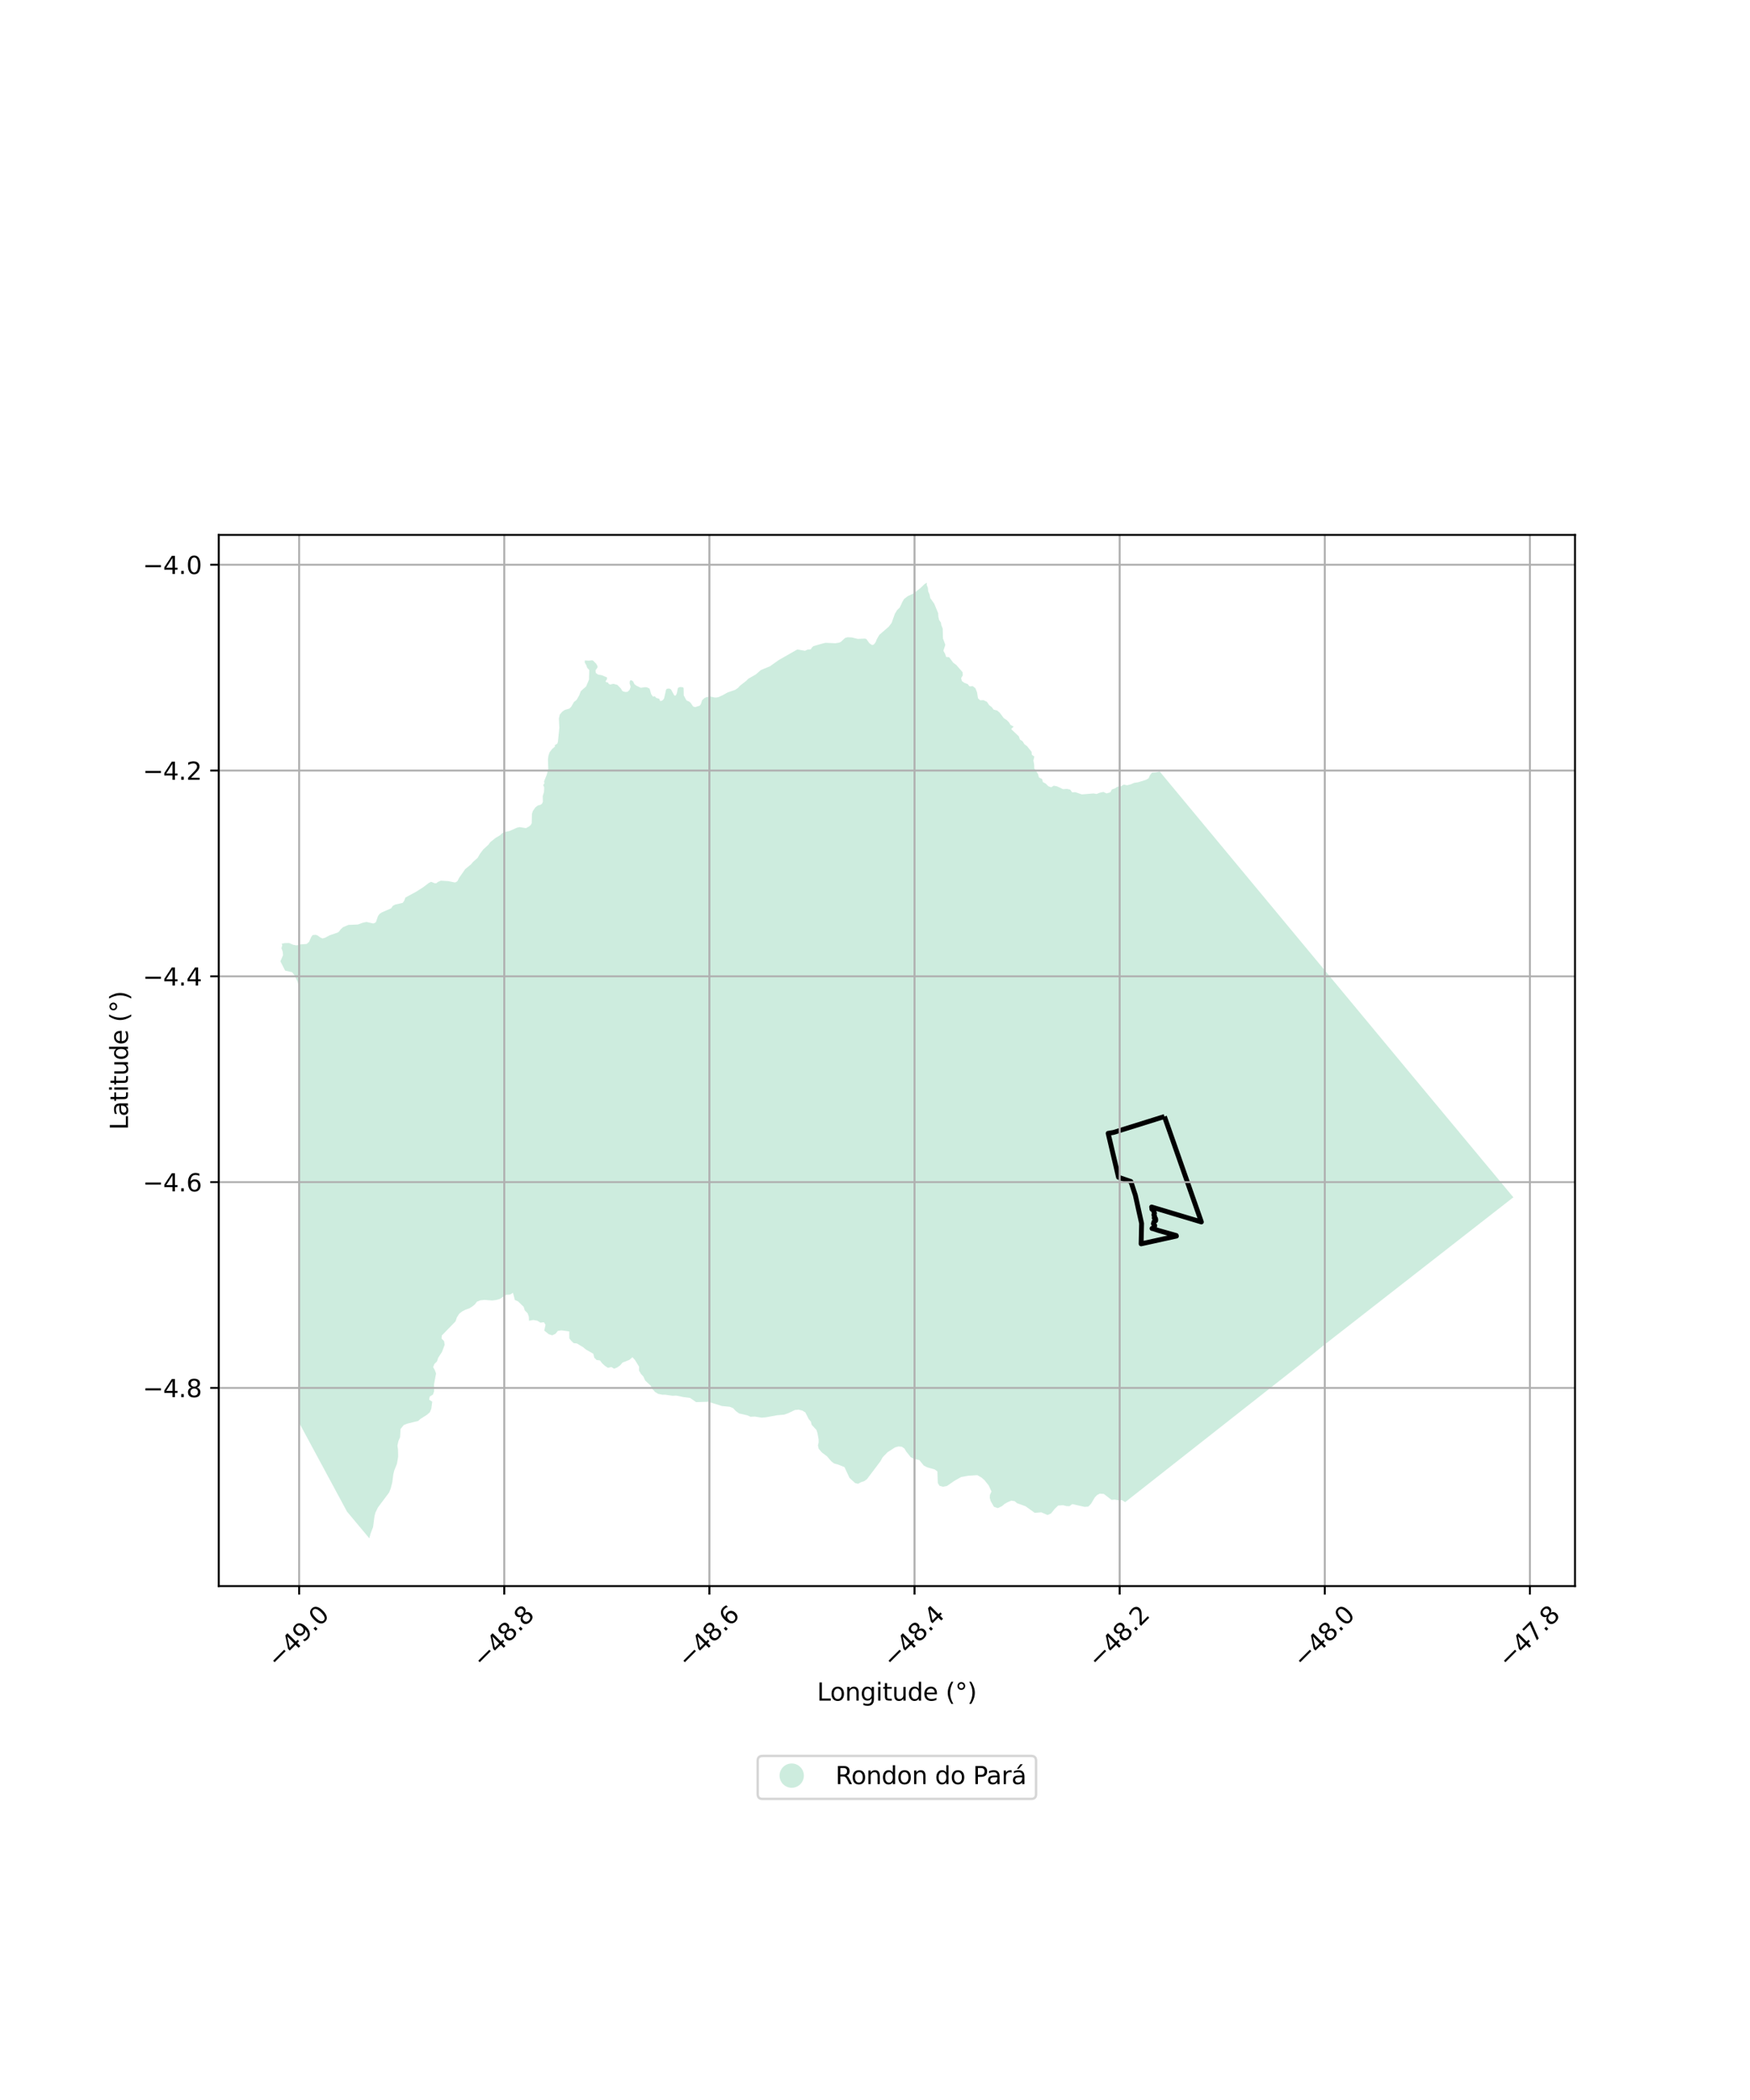 <?xml version="1.0" encoding="utf-8" standalone="no"?>
<!DOCTYPE svg PUBLIC "-//W3C//DTD SVG 1.1//EN"
  "http://www.w3.org/Graphics/SVG/1.1/DTD/svg11.dtd">
<svg xmlns:xlink="http://www.w3.org/1999/xlink" width="720pt" height="864pt" viewBox="0 0 720 864" xmlns="http://www.w3.org/2000/svg" version="1.1">
 <defs>
  <style type="text/css">*{stroke-linejoin: round; stroke-linecap: butt}</style>
 </defs>
 <g id="figure_1">
  <g id="patch_1">
   <path d="M 0 864 
L 720 864 
L 720 0 
L 0 0 
z
" style="fill: #ffffff"/>
  </g>
  <g id="axes_1">
   <g id="patch_2">
    <path d="M 90 652.571 
L 648 652.571 
L 648 220.069 
L 90 220.069 
z
" style="fill: #ffffff"/>
   </g>
   <g id="PatchCollection_1">
    <path d="M 582.3 444.101 
L 609.002 476.212 
L 609.561 476.884 
L 622.636 492.6 
L 582.015 524.302 
L 544.451 553.617 
L 534.347 561.846 
L 523.614 570.288 
L 520.427 572.795 
L 507.613 582.876 
L 506.137 584.037 
L 497.6 590.753 
L 462.924 618.033 
L 461.661 617.214 
L 460.135 617.228 
L 458.565 616.975 
L 457.345 617.099 
L 454.131 614.638 
L 452.438 614.536 
L 451.298 615.16 
L 450.431 616.088 
L 448.896 618.677 
L 447.792 619.842 
L 446.233 619.968 
L 441.152 618.825 
L 440.044 619.679 
L 438.78 619.656 
L 437.407 619.283 
L 435.38 619.415 
L 433.984 620.732 
L 432.433 622.66 
L 430.998 623.335 
L 428.419 622.206 
L 425.712 622.423 
L 421.91 619.694 
L 418.429 618.459 
L 417.468 617.621 
L 416.085 617.405 
L 414.527 618.069 
L 413.353 618.735 
L 412.182 619.704 
L 410.541 620.488 
L 408.934 619.927 
L 407.612 617.635 
L 407.23 616.31 
L 407.284 615.064 
L 407.926 613.637 
L 406.756 611.113 
L 404.972 608.899 
L 403.826 607.911 
L 402.102 606.927 
L 398.433 607.152 
L 395.469 607.68 
L 392.69 609.239 
L 389.584 611.38 
L 388.011 611.702 
L 386.524 611.295 
L 385.833 610.108 
L 385.668 605.385 
L 384.614 604.593 
L 381.462 603.694 
L 380.029 602.94 
L 379.204 601.906 
L 378.261 600.725 
L 376.988 600.417 
L 375.809 600.132 
L 374.697 599.528 
L 372.844 597.204 
L 372.104 595.979 
L 371.039 595.221 
L 369.619 595.119 
L 368.284 595.477 
L 365.142 597.5 
L 363.129 599.593 
L 362.233 601.22 
L 356.726 608.525 
L 355.577 609.381 
L 354.169 609.854 
L 353.033 610.477 
L 351.812 610.18 
L 349.505 608.051 
L 348.918 606.788 
L 347.444 603.613 
L 344.725 602.524 
L 343.186 602.113 
L 342.077 601.279 
L 340.222 599.141 
L 338.181 597.626 
L 336.833 596.063 
L 336.517 594.682 
L 336.812 593.449 
L 336.797 592.18 
L 336.315 589.534 
L 335.895 588.307 
L 333.938 586.193 
L 333.635 584.922 
L 332.709 583.814 
L 331.325 581.084 
L 330.049 580.332 
L 328.512 579.964 
L 326.988 580.144 
L 324.29 581.442 
L 322.628 582.023 
L 319.708 582.279 
L 314.96 583.137 
L 313.318 583.261 
L 310.495 582.807 
L 308.761 582.893 
L 307.436 582.294 
L 304.083 581.528 
L 302.709 580.525 
L 301.658 579.375 
L 300.238 578.791 
L 297.04 578.478 
L 291.411 576.73 
L 286.406 576.879 
L 283.919 575.157 
L 281.166 574.802 
L 278.282 574.185 
L 276.631 574.244 
L 274.656 573.96 
L 273.817 573.839 
L 272.572 573.826 
L 270.767 573.478 
L 269.494 572.68 
L 268.422 571.472 
L 267.743 570.135 
L 265.425 567.965 
L 264.743 566.412 
L 263.665 565.211 
L 262.894 563.876 
L 262.939 562.304 
L 261.252 559.55 
L 260.208 558.399 
L 258.953 559.491 
L 256.162 560.58 
L 255.133 561.763 
L 253.937 562.602 
L 252.659 563.135 
L 251.558 562.446 
L 250.127 562.765 
L 248.85 561.917 
L 247.712 560.863 
L 246.82 559.715 
L 245.461 559.557 
L 244.51 558.581 
L 244.091 556.964 
L 241.077 555.241 
L 239.929 554.289 
L 237.349 552.73 
L 236.028 552.606 
L 235.055 551.692 
L 234.243 550.657 
L 234.219 547.79 
L 230.986 547.358 
L 229.508 547.563 
L 228.558 548.752 
L 227.209 549.392 
L 225.794 548.945 
L 223.919 547.442 
L 224.445 545.074 
L 223.787 544.008 
L 222.346 544.175 
L 221.081 543.376 
L 219.39 543.076 
L 217.635 543.397 
L 217.574 541.728 
L 217.084 540.321 
L 215.922 539.148 
L 215.455 537.665 
L 213.156 535.436 
L 211.821 534.847 
L 211.057 531.899 
L 209.803 532.643 
L 208.27 532.693 
L 205.633 534.435 
L 204.129 534.851 
L 202.476 535.062 
L 199.382 534.814 
L 197.671 534.976 
L 196.208 535.555 
L 195.443 536.613 
L 194.332 537.514 
L 193.075 538.316 
L 191.508 538.843 
L 190.11 539.584 
L 188.926 540.506 
L 187.967 542.041 
L 187.427 543.602 
L 187.004 544.08 
L 181.754 549.486 
L 181.671 550.711 
L 182.691 551.763 
L 182.961 553.263 
L 181.857 556.208 
L 180.288 558.634 
L 179.771 560.159 
L 178.74 561.158 
L 178.191 562.47 
L 178.904 563.701 
L 179.409 565.099 
L 178.553 569.629 
L 178.6 572.413 
L 178.119 573.777 
L 176.805 574.577 
L 176.571 575.875 
L 177.836 576.704 
L 177.44 579.632 
L 176.842 581.06 
L 175.673 582.08 
L 173.066 583.734 
L 171.964 584.643 
L 167.5 585.744 
L 166.104 586.322 
L 164.792 587.928 
L 164.605 591.292 
L 163.924 592.899 
L 163.512 594.751 
L 163.748 596.29 
L 163.805 599.303 
L 163.583 600.757 
L 163.291 602.303 
L 162.178 605.104 
L 161.791 606.766 
L 161.425 609.731 
L 160.757 612.406 
L 160.055 614.109 
L 155.479 620.235 
L 154.489 622.255 
L 154.09 623.726 
L 153.503 628.224 
L 152.425 631.081 
L 151.945 632.912 
L 142.764 621.913 
L 122.892 585.036 
L 122.874 585.001 
L 122.866 479.6 
L 122.872 444.328 
L 122.884 405.639 
L 122.451 403.914 
L 121.06 401.094 
L 120.174 400.008 
L 117.307 399.33 
L 115.506 395.788 
L 115.364 395.509 
L 116.451 392.985 
L 116.309 391.547 
L 115.806 390.124 
L 116.135 388.849 
L 115.886 388.268 
L 117.168 388.014 
L 118.924 387.979 
L 120.624 388.712 
L 121.854 388.947 
L 122.909 388.83 
L 123.588 388.554 
L 126.167 388.384 
L 127.163 387.501 
L 128.042 385.522 
L 128.631 384.703 
L 129.873 384.599 
L 130.681 384.887 
L 131.785 385.697 
L 132.696 386.103 
L 133.727 385.826 
L 135.687 384.782 
L 138.885 383.703 
L 139.446 383.316 
L 140.197 382.324 
L 141.112 381.494 
L 143.331 380.536 
L 147.279 380.364 
L 149.153 379.676 
L 150.792 379.311 
L 153.538 379.948 
L 154.134 379.775 
L 154.701 379.311 
L 155.505 376.915 
L 156.166 376.006 
L 157.01 375.42 
L 160.933 373.701 
L 161.625 372.662 
L 162.66 372.145 
L 165.652 371.474 
L 166.232 370.732 
L 166.81 369.27 
L 171.296 366.826 
L 174.18 364.99 
L 176.339 363.33 
L 177.37 362.786 
L 178.757 363.371 
L 179.48 363.416 
L 180.1 362.913 
L 181.349 362.329 
L 184.401 362.515 
L 187.039 363.052 
L 187.464 363 
L 188.165 362.576 
L 188.927 361.114 
L 191.424 357.555 
L 193.793 355.617 
L 194.577 354.654 
L 196.501 352.963 
L 197.497 351.252 
L 198.854 349.451 
L 200.943 347.553 
L 201.69 346.506 
L 203.888 344.741 
L 205.777 343.626 
L 206.757 342.687 
L 208.255 342.162 
L 209.58 341.92 
L 212.689 340.538 
L 213.756 340.292 
L 216.368 340.715 
L 217.643 340.045 
L 218.37 339.409 
L 218.772 338.648 
L 218.842 334.931 
L 219.206 333.715 
L 220.282 332.16 
L 221.352 331.358 
L 222.23 331.189 
L 222.968 330.727 
L 223.36 329.836 
L 223.285 327.549 
L 223.798 325.912 
L 223.889 324.422 
L 223.877 323.904 
L 223.482 322.952 
L 223.999 322.318 
L 223.839 321.479 
L 224.926 318.798 
L 225.579 316.453 
L 225.442 312.526 
L 225.626 311.023 
L 226.094 309.541 
L 227.162 308.15 
L 228.347 307.155 
L 228.242 306.594 
L 229.309 305.939 
L 229.555 305.095 
L 230.13 299.498 
L 229.941 295.61 
L 230.318 293.995 
L 231.381 292.741 
L 232.426 292.064 
L 234.268 291.538 
L 235.007 290.794 
L 236.149 288.808 
L 237.233 287.947 
L 238.323 286.027 
L 238.968 284.336 
L 241.134 282.432 
L 242.332 279.621 
L 242.439 275.675 
L 241.562 274.701 
L 241.287 273.795 
L 240.576 272.575 
L 240.611 271.939 
L 240.623 271.726 
L 242.296 271.818 
L 243.63 271.649 
L 244.079 271.852 
L 245.253 273.045 
L 245.826 274.024 
L 245.826 274.623 
L 245.007 275.812 
L 245.087 276.66 
L 245.299 277.025 
L 246.028 277.521 
L 247.641 277.821 
L 249.79 278.733 
L 249.721 279.392 
L 249.594 279.669 
L 249.2 280.182 
L 249.27 280.62 
L 250.15 280.801 
L 250.306 281.209 
L 250.973 281.65 
L 252.366 281.343 
L 254.018 281.786 
L 255.507 283.347 
L 255.965 284.175 
L 256.491 284.522 
L 257.279 284.696 
L 258.191 284.64 
L 259.049 283.811 
L 259.469 282.563 
L 259.046 281.152 
L 259.105 280.293 
L 259.341 279.935 
L 259.786 279.868 
L 260.526 280.391 
L 260.959 281.407 
L 261.733 282.054 
L 263.605 282.966 
L 265.517 282.718 
L 266.278 282.816 
L 267.266 283.336 
L 267.935 285.63 
L 268.647 286.606 
L 269.411 286.493 
L 270.043 287.156 
L 271.261 287.517 
L 271.544 288.362 
L 272.025 288.4 
L 272.728 288.037 
L 273.23 287.317 
L 274.07 283.668 
L 274.403 283.372 
L 275.319 283.255 
L 276.06 283.618 
L 277.382 286.074 
L 277.805 286.234 
L 278.103 286.012 
L 278.469 285.255 
L 278.916 283.059 
L 279.698 282.643 
L 280.628 282.712 
L 281.108 282.85 
L 281.259 283.249 
L 281.308 286.077 
L 282.316 287.946 
L 282.585 288.265 
L 283.464 288.601 
L 284.112 289.12 
L 285.174 290.683 
L 286.047 290.91 
L 287.932 290.315 
L 288.376 289.617 
L 288.858 288.107 
L 289.863 287.183 
L 290.75 286.805 
L 292.162 286.549 
L 294.068 286.989 
L 294.698 286.98 
L 295.545 286.825 
L 297.245 286.07 
L 299.352 284.899 
L 302.512 283.807 
L 303.673 282.997 
L 304.351 282.208 
L 307.049 280.095 
L 307.869 279.259 
L 311.005 277.452 
L 313.064 275.658 
L 316.772 274.142 
L 320.39 271.571 
L 328.019 267.212 
L 331.218 267.754 
L 332.248 267.241 
L 333.555 267.169 
L 334.022 266.413 
L 334.672 265.835 
L 336.415 265.337 
L 338.582 264.716 
L 339.624 264.469 
L 343.715 264.647 
L 345.249 264.393 
L 345.886 264.121 
L 347.688 262.485 
L 348.708 262.189 
L 350.421 262.254 
L 352.904 262.861 
L 355.848 262.723 
L 356.47 262.928 
L 357.674 264.619 
L 358.754 265.366 
L 359.223 265.309 
L 359.68 265.002 
L 360.324 264.089 
L 360.711 263.04 
L 361.778 261.192 
L 365.657 257.842 
L 366.829 256.302 
L 368.179 252.524 
L 369.081 251.024 
L 370.149 249.984 
L 370.853 248.57 
L 371.134 247.864 
L 371.931 246.485 
L 373.419 245.309 
L 375.328 244.419 
L 377.001 243.289 
L 378.773 241.88 
L 380.347 240.338 
L 381.365 239.728 
L 381.261 240.575 
L 381.752 241.84 
L 381.872 243.258 
L 382.443 244.561 
L 382.75 246.094 
L 384.354 248.354 
L 385.997 252.301 
L 386.068 253.76 
L 386.419 255.141 
L 387.144 256.176 
L 387.263 257.147 
L 387.869 258.667 
L 387.953 262.618 
L 388.937 265.297 
L 388.14 267.752 
L 388.833 268.982 
L 389.267 270.284 
L 390.507 270.4 
L 392.219 272.696 
L 393.403 273.538 
L 396.043 276.563 
L 396.114 277.866 
L 395.433 278.979 
L 395.738 280.204 
L 396.838 280.97 
L 398.107 281.43 
L 398.9 282.388 
L 400.238 282.31 
L 401.303 283.152 
L 401.984 284.839 
L 402.37 287.29 
L 403.285 288.133 
L 404.623 288.055 
L 406.064 288.742 
L 406.978 290.122 
L 408.01 290.889 
L 408.808 291.961 
L 410.297 292.343 
L 411.325 293.223 
L 412.968 295.444 
L 414.186 296.246 
L 415.136 297.203 
L 415.782 298.277 
L 417.048 298.928 
L 416.014 299.963 
L 419.144 302.913 
L 419.637 304.253 
L 420.752 305.019 
L 421.441 306.137 
L 422.614 307.048 
L 424.409 309.305 
L 424.524 310.535 
L 425.556 311.263 
L 425.169 312.911 
L 425.486 314.672 
L 425.523 316.132 
L 427.079 318.467 
L 427.431 319.809 
L 428.767 320.573 
L 429.072 321.763 
L 430.259 322.413 
L 431.324 323.484 
L 432.496 323.905 
L 433.564 323.25 
L 434.901 323.519 
L 437.407 324.7 
L 438.934 324.582 
L 440.304 324.85 
L 441.111 325.998 
L 442.402 325.92 
L 445.109 326.838 
L 449.937 326.443 
L 451.158 326.674 
L 452.379 326.174 
L 453.973 325.823 
L 455.27 326.437 
L 456.832 325.973 
L 457.44 324.821 
L 458.729 324.359 
L 459.76 323.669 
L 461.17 323.51 
L 462.389 322.781 
L 463.71 323.088 
L 465.318 322.66 
L 466.64 322.083 
L 468.235 321.85 
L 471.459 320.854 
L 472.575 320.195 
L 473.114 318.969 
L 473.945 317.892 
L 475.693 317.775 
L 477.153 317.447 
L 582.3 444.101 
" clip-path="url(#p4d3a521fb2)" style="fill: #b3e2cd; fill-opacity: 0.65"/>
   </g>
   <g id="PatchCollection_2">
    <path d="M 479.081 459.371 
L 494.277 502.746 
L 473.816 496.601 
L 473.919 496.779 
L 474.024 496.925 
L 473.981 496.962 
L 473.899 497.074 
L 473.903 497.212 
L 473.931 497.396 
L 473.933 497.508 
L 473.956 497.526 
L 474.308 497.57 
L 474.472 497.766 
L 474.49 497.758 
L 474.625 497.844 
L 474.507 497.883 
L 474.512 498.042 
L 474.657 498.253 
L 474.786 498.658 
L 474.974 499.112 
L 474.889 499.501 
L 474.856 499.604 
L 474.732 499.774 
L 474.871 500.232 
L 475.068 500.445 
L 474.872 501.138 
L 474.915 501.132 
L 475.117 501.142 
L 475.318 501.299 
L 475.415 501.339 
L 475.483 501.628 
L 475.507 501.884 
L 475.475 502.231 
L 474.747 502.724 
L 474.678 503.143 
L 474.604 503.231 
L 474.553 503.493 
L 474.973 504.089 
L 475.012 504.169 
L 475.066 504.166 
L 475.095 504.338 
L 474.988 504.447 
L 474.86 504.682 
L 474.77 504.908 
L 473.986 505.442 
L 474.168 505.425 
L 476.57 506.239 
L 483.927 508.323 
L 484.014 508.557 
L 469.488 511.755 
L 469.678 503.333 
L 467.107 491.725 
L 465.263 486.104 
L 460.191 484.366 
L 455.93 466.281 
L 458.173 465.909 
L 479.081 459.371 
L 479.081 459.371 
" clip-path="url(#p4d3a521fb2)" style="fill: none; stroke: #000000; stroke-width: 2"/>
   </g>
   <g id="matplotlib.axis_1">
    <g id="xtick_1">
     <g id="line2d_1">
      <path d="M 123.07 652.571 
L 123.07 220.069 
" clip-path="url(#p4d3a521fb2)" style="fill: none; stroke: #b0b0b0; stroke-width: 0.8; stroke-linecap: square"/>
     </g>
     <g id="line2d_2">
      <defs>
       <path id="m1da3342946" d="M 0 0 
L 0 3.5 
" style="stroke: #000000; stroke-width: 0.8"/>
      </defs>
      <g>
       <use xlink:href="#m1da3342946" x="123.07" y="652.571" style="stroke: #000000; stroke-width: 0.8"/>
      </g>
     </g>
     <g id="text_1">
      <!-- −49.0 -->
      <g transform="translate(114.187 686.613) rotate(-45) scale(0.1 -0.1)">
       <defs>
        <path id="DejaVuSans-2212" d="M 678 2272 
L 4684 2272 
L 4684 1741 
L 678 1741 
L 678 2272 
z
" transform="scale(0.016)"/>
        <path id="DejaVuSans-34" d="M 2419 4116 
L 825 1625 
L 2419 1625 
L 2419 4116 
z
M 2253 4666 
L 3047 4666 
L 3047 1625 
L 3713 1625 
L 3713 1100 
L 3047 1100 
L 3047 0 
L 2419 0 
L 2419 1100 
L 313 1100 
L 313 1709 
L 2253 4666 
z
" transform="scale(0.016)"/>
        <path id="DejaVuSans-39" d="M 703 97 
L 703 672 
Q 941 559 1184 500 
Q 1428 441 1663 441 
Q 2288 441 2617 861 
Q 2947 1281 2994 2138 
Q 2813 1869 2534 1725 
Q 2256 1581 1919 1581 
Q 1219 1581 811 2004 
Q 403 2428 403 3163 
Q 403 3881 828 4315 
Q 1253 4750 1959 4750 
Q 2769 4750 3195 4129 
Q 3622 3509 3622 2328 
Q 3622 1225 3098 567 
Q 2575 -91 1691 -91 
Q 1453 -91 1209 -44 
Q 966 3 703 97 
z
M 1959 2075 
Q 2384 2075 2632 2365 
Q 2881 2656 2881 3163 
Q 2881 3666 2632 3958 
Q 2384 4250 1959 4250 
Q 1534 4250 1286 3958 
Q 1038 3666 1038 3163 
Q 1038 2656 1286 2365 
Q 1534 2075 1959 2075 
z
" transform="scale(0.016)"/>
        <path id="DejaVuSans-2e" d="M 684 794 
L 1344 794 
L 1344 0 
L 684 0 
L 684 794 
z
" transform="scale(0.016)"/>
        <path id="DejaVuSans-30" d="M 2034 4250 
Q 1547 4250 1301 3770 
Q 1056 3291 1056 2328 
Q 1056 1369 1301 889 
Q 1547 409 2034 409 
Q 2525 409 2770 889 
Q 3016 1369 3016 2328 
Q 3016 3291 2770 3770 
Q 2525 4250 2034 4250 
z
M 2034 4750 
Q 2819 4750 3233 4129 
Q 3647 3509 3647 2328 
Q 3647 1150 3233 529 
Q 2819 -91 2034 -91 
Q 1250 -91 836 529 
Q 422 1150 422 2328 
Q 422 3509 836 4129 
Q 1250 4750 2034 4750 
z
" transform="scale(0.016)"/>
       </defs>
       <use xlink:href="#DejaVuSans-2212"/>
       <use xlink:href="#DejaVuSans-34" transform="translate(83.789 0)"/>
       <use xlink:href="#DejaVuSans-39" transform="translate(147.412 0)"/>
       <use xlink:href="#DejaVuSans-2e" transform="translate(211.035 0)"/>
       <use xlink:href="#DejaVuSans-30" transform="translate(242.822 0)"/>
      </g>
     </g>
    </g>
    <g id="xtick_2">
     <g id="line2d_3">
      <path d="M 207.467 652.571 
L 207.467 220.069 
" clip-path="url(#p4d3a521fb2)" style="fill: none; stroke: #b0b0b0; stroke-width: 0.8; stroke-linecap: square"/>
     </g>
     <g id="line2d_4">
      <g>
       <use xlink:href="#m1da3342946" x="207.467" y="652.571" style="stroke: #000000; stroke-width: 0.8"/>
      </g>
     </g>
     <g id="text_2">
      <!-- −48.8 -->
      <g transform="translate(198.584 686.613) rotate(-45) scale(0.1 -0.1)">
       <defs>
        <path id="DejaVuSans-38" d="M 2034 2216 
Q 1584 2216 1326 1975 
Q 1069 1734 1069 1313 
Q 1069 891 1326 650 
Q 1584 409 2034 409 
Q 2484 409 2743 651 
Q 3003 894 3003 1313 
Q 3003 1734 2745 1975 
Q 2488 2216 2034 2216 
z
M 1403 2484 
Q 997 2584 770 2862 
Q 544 3141 544 3541 
Q 544 4100 942 4425 
Q 1341 4750 2034 4750 
Q 2731 4750 3128 4425 
Q 3525 4100 3525 3541 
Q 3525 3141 3298 2862 
Q 3072 2584 2669 2484 
Q 3125 2378 3379 2068 
Q 3634 1759 3634 1313 
Q 3634 634 3220 271 
Q 2806 -91 2034 -91 
Q 1263 -91 848 271 
Q 434 634 434 1313 
Q 434 1759 690 2068 
Q 947 2378 1403 2484 
z
M 1172 3481 
Q 1172 3119 1398 2916 
Q 1625 2713 2034 2713 
Q 2441 2713 2670 2916 
Q 2900 3119 2900 3481 
Q 2900 3844 2670 4047 
Q 2441 4250 2034 4250 
Q 1625 4250 1398 4047 
Q 1172 3844 1172 3481 
z
" transform="scale(0.016)"/>
       </defs>
       <use xlink:href="#DejaVuSans-2212"/>
       <use xlink:href="#DejaVuSans-34" transform="translate(83.789 0)"/>
       <use xlink:href="#DejaVuSans-38" transform="translate(147.412 0)"/>
       <use xlink:href="#DejaVuSans-2e" transform="translate(211.035 0)"/>
       <use xlink:href="#DejaVuSans-38" transform="translate(242.822 0)"/>
      </g>
     </g>
    </g>
    <g id="xtick_3">
     <g id="line2d_5">
      <path d="M 291.864 652.571 
L 291.864 220.069 
" clip-path="url(#p4d3a521fb2)" style="fill: none; stroke: #b0b0b0; stroke-width: 0.8; stroke-linecap: square"/>
     </g>
     <g id="line2d_6">
      <g>
       <use xlink:href="#m1da3342946" x="291.864" y="652.571" style="stroke: #000000; stroke-width: 0.8"/>
      </g>
     </g>
     <g id="text_3">
      <!-- −48.6 -->
      <g transform="translate(282.981 686.613) rotate(-45) scale(0.1 -0.1)">
       <defs>
        <path id="DejaVuSans-36" d="M 2113 2584 
Q 1688 2584 1439 2293 
Q 1191 2003 1191 1497 
Q 1191 994 1439 701 
Q 1688 409 2113 409 
Q 2538 409 2786 701 
Q 3034 994 3034 1497 
Q 3034 2003 2786 2293 
Q 2538 2584 2113 2584 
z
M 3366 4563 
L 3366 3988 
Q 3128 4100 2886 4159 
Q 2644 4219 2406 4219 
Q 1781 4219 1451 3797 
Q 1122 3375 1075 2522 
Q 1259 2794 1537 2939 
Q 1816 3084 2150 3084 
Q 2853 3084 3261 2657 
Q 3669 2231 3669 1497 
Q 3669 778 3244 343 
Q 2819 -91 2113 -91 
Q 1303 -91 875 529 
Q 447 1150 447 2328 
Q 447 3434 972 4092 
Q 1497 4750 2381 4750 
Q 2619 4750 2861 4703 
Q 3103 4656 3366 4563 
z
" transform="scale(0.016)"/>
       </defs>
       <use xlink:href="#DejaVuSans-2212"/>
       <use xlink:href="#DejaVuSans-34" transform="translate(83.789 0)"/>
       <use xlink:href="#DejaVuSans-38" transform="translate(147.412 0)"/>
       <use xlink:href="#DejaVuSans-2e" transform="translate(211.035 0)"/>
       <use xlink:href="#DejaVuSans-36" transform="translate(242.822 0)"/>
      </g>
     </g>
    </g>
    <g id="xtick_4">
     <g id="line2d_7">
      <path d="M 376.261 652.571 
L 376.261 220.069 
" clip-path="url(#p4d3a521fb2)" style="fill: none; stroke: #b0b0b0; stroke-width: 0.8; stroke-linecap: square"/>
     </g>
     <g id="line2d_8">
      <g>
       <use xlink:href="#m1da3342946" x="376.261" y="652.571" style="stroke: #000000; stroke-width: 0.8"/>
      </g>
     </g>
     <g id="text_4">
      <!-- −48.4 -->
      <g transform="translate(367.378 686.613) rotate(-45) scale(0.1 -0.1)">
       <use xlink:href="#DejaVuSans-2212"/>
       <use xlink:href="#DejaVuSans-34" transform="translate(83.789 0)"/>
       <use xlink:href="#DejaVuSans-38" transform="translate(147.412 0)"/>
       <use xlink:href="#DejaVuSans-2e" transform="translate(211.035 0)"/>
       <use xlink:href="#DejaVuSans-34" transform="translate(242.822 0)"/>
      </g>
     </g>
    </g>
    <g id="xtick_5">
     <g id="line2d_9">
      <path d="M 460.659 652.571 
L 460.659 220.069 
" clip-path="url(#p4d3a521fb2)" style="fill: none; stroke: #b0b0b0; stroke-width: 0.8; stroke-linecap: square"/>
     </g>
     <g id="line2d_10">
      <g>
       <use xlink:href="#m1da3342946" x="460.659" y="652.571" style="stroke: #000000; stroke-width: 0.8"/>
      </g>
     </g>
     <g id="text_5">
      <!-- −48.2 -->
      <g transform="translate(451.775 686.613) rotate(-45) scale(0.1 -0.1)">
       <defs>
        <path id="DejaVuSans-32" d="M 1228 531 
L 3431 531 
L 3431 0 
L 469 0 
L 469 531 
Q 828 903 1448 1529 
Q 2069 2156 2228 2338 
Q 2531 2678 2651 2914 
Q 2772 3150 2772 3378 
Q 2772 3750 2511 3984 
Q 2250 4219 1831 4219 
Q 1534 4219 1204 4116 
Q 875 4013 500 3803 
L 500 4441 
Q 881 4594 1212 4672 
Q 1544 4750 1819 4750 
Q 2544 4750 2975 4387 
Q 3406 4025 3406 3419 
Q 3406 3131 3298 2873 
Q 3191 2616 2906 2266 
Q 2828 2175 2409 1742 
Q 1991 1309 1228 531 
z
" transform="scale(0.016)"/>
       </defs>
       <use xlink:href="#DejaVuSans-2212"/>
       <use xlink:href="#DejaVuSans-34" transform="translate(83.789 0)"/>
       <use xlink:href="#DejaVuSans-38" transform="translate(147.412 0)"/>
       <use xlink:href="#DejaVuSans-2e" transform="translate(211.035 0)"/>
       <use xlink:href="#DejaVuSans-32" transform="translate(242.822 0)"/>
      </g>
     </g>
    </g>
    <g id="xtick_6">
     <g id="line2d_11">
      <path d="M 545.056 652.571 
L 545.056 220.069 
" clip-path="url(#p4d3a521fb2)" style="fill: none; stroke: #b0b0b0; stroke-width: 0.8; stroke-linecap: square"/>
     </g>
     <g id="line2d_12">
      <g>
       <use xlink:href="#m1da3342946" x="545.056" y="652.571" style="stroke: #000000; stroke-width: 0.8"/>
      </g>
     </g>
     <g id="text_6">
      <!-- −48.0 -->
      <g transform="translate(536.172 686.613) rotate(-45) scale(0.1 -0.1)">
       <use xlink:href="#DejaVuSans-2212"/>
       <use xlink:href="#DejaVuSans-34" transform="translate(83.789 0)"/>
       <use xlink:href="#DejaVuSans-38" transform="translate(147.412 0)"/>
       <use xlink:href="#DejaVuSans-2e" transform="translate(211.035 0)"/>
       <use xlink:href="#DejaVuSans-30" transform="translate(242.822 0)"/>
      </g>
     </g>
    </g>
    <g id="xtick_7">
     <g id="line2d_13">
      <path d="M 629.453 652.571 
L 629.453 220.069 
" clip-path="url(#p4d3a521fb2)" style="fill: none; stroke: #b0b0b0; stroke-width: 0.8; stroke-linecap: square"/>
     </g>
     <g id="line2d_14">
      <g>
       <use xlink:href="#m1da3342946" x="629.453" y="652.571" style="stroke: #000000; stroke-width: 0.8"/>
      </g>
     </g>
     <g id="text_7">
      <!-- −47.8 -->
      <g transform="translate(620.569 686.613) rotate(-45) scale(0.1 -0.1)">
       <defs>
        <path id="DejaVuSans-37" d="M 525 4666 
L 3525 4666 
L 3525 4397 
L 1831 0 
L 1172 0 
L 2766 4134 
L 525 4134 
L 525 4666 
z
" transform="scale(0.016)"/>
       </defs>
       <use xlink:href="#DejaVuSans-2212"/>
       <use xlink:href="#DejaVuSans-34" transform="translate(83.789 0)"/>
       <use xlink:href="#DejaVuSans-37" transform="translate(147.412 0)"/>
       <use xlink:href="#DejaVuSans-2e" transform="translate(211.035 0)"/>
       <use xlink:href="#DejaVuSans-38" transform="translate(242.822 0)"/>
      </g>
     </g>
    </g>
    <g id="text_8">
     <!-- Longitude (°) -->
     <g transform="translate(336.14 699.682) scale(0.1 -0.1)">
      <defs>
       <path id="DejaVuSans-4c" d="M 628 4666 
L 1259 4666 
L 1259 531 
L 3531 531 
L 3531 0 
L 628 0 
L 628 4666 
z
" transform="scale(0.016)"/>
       <path id="DejaVuSans-6f" d="M 1959 3097 
Q 1497 3097 1228 2736 
Q 959 2375 959 1747 
Q 959 1119 1226 758 
Q 1494 397 1959 397 
Q 2419 397 2687 759 
Q 2956 1122 2956 1747 
Q 2956 2369 2687 2733 
Q 2419 3097 1959 3097 
z
M 1959 3584 
Q 2709 3584 3137 3096 
Q 3566 2609 3566 1747 
Q 3566 888 3137 398 
Q 2709 -91 1959 -91 
Q 1206 -91 779 398 
Q 353 888 353 1747 
Q 353 2609 779 3096 
Q 1206 3584 1959 3584 
z
" transform="scale(0.016)"/>
       <path id="DejaVuSans-6e" d="M 3513 2113 
L 3513 0 
L 2938 0 
L 2938 2094 
Q 2938 2591 2744 2837 
Q 2550 3084 2163 3084 
Q 1697 3084 1428 2787 
Q 1159 2491 1159 1978 
L 1159 0 
L 581 0 
L 581 3500 
L 1159 3500 
L 1159 2956 
Q 1366 3272 1645 3428 
Q 1925 3584 2291 3584 
Q 2894 3584 3203 3211 
Q 3513 2838 3513 2113 
z
" transform="scale(0.016)"/>
       <path id="DejaVuSans-67" d="M 2906 1791 
Q 2906 2416 2648 2759 
Q 2391 3103 1925 3103 
Q 1463 3103 1205 2759 
Q 947 2416 947 1791 
Q 947 1169 1205 825 
Q 1463 481 1925 481 
Q 2391 481 2648 825 
Q 2906 1169 2906 1791 
z
M 3481 434 
Q 3481 -459 3084 -895 
Q 2688 -1331 1869 -1331 
Q 1566 -1331 1297 -1286 
Q 1028 -1241 775 -1147 
L 775 -588 
Q 1028 -725 1275 -790 
Q 1522 -856 1778 -856 
Q 2344 -856 2625 -561 
Q 2906 -266 2906 331 
L 2906 616 
Q 2728 306 2450 153 
Q 2172 0 1784 0 
Q 1141 0 747 490 
Q 353 981 353 1791 
Q 353 2603 747 3093 
Q 1141 3584 1784 3584 
Q 2172 3584 2450 3431 
Q 2728 3278 2906 2969 
L 2906 3500 
L 3481 3500 
L 3481 434 
z
" transform="scale(0.016)"/>
       <path id="DejaVuSans-69" d="M 603 3500 
L 1178 3500 
L 1178 0 
L 603 0 
L 603 3500 
z
M 603 4863 
L 1178 4863 
L 1178 4134 
L 603 4134 
L 603 4863 
z
" transform="scale(0.016)"/>
       <path id="DejaVuSans-74" d="M 1172 4494 
L 1172 3500 
L 2356 3500 
L 2356 3053 
L 1172 3053 
L 1172 1153 
Q 1172 725 1289 603 
Q 1406 481 1766 481 
L 2356 481 
L 2356 0 
L 1766 0 
Q 1100 0 847 248 
Q 594 497 594 1153 
L 594 3053 
L 172 3053 
L 172 3500 
L 594 3500 
L 594 4494 
L 1172 4494 
z
" transform="scale(0.016)"/>
       <path id="DejaVuSans-75" d="M 544 1381 
L 544 3500 
L 1119 3500 
L 1119 1403 
Q 1119 906 1312 657 
Q 1506 409 1894 409 
Q 2359 409 2629 706 
Q 2900 1003 2900 1516 
L 2900 3500 
L 3475 3500 
L 3475 0 
L 2900 0 
L 2900 538 
Q 2691 219 2414 64 
Q 2138 -91 1772 -91 
Q 1169 -91 856 284 
Q 544 659 544 1381 
z
M 1991 3584 
L 1991 3584 
z
" transform="scale(0.016)"/>
       <path id="DejaVuSans-64" d="M 2906 2969 
L 2906 4863 
L 3481 4863 
L 3481 0 
L 2906 0 
L 2906 525 
Q 2725 213 2448 61 
Q 2172 -91 1784 -91 
Q 1150 -91 751 415 
Q 353 922 353 1747 
Q 353 2572 751 3078 
Q 1150 3584 1784 3584 
Q 2172 3584 2448 3432 
Q 2725 3281 2906 2969 
z
M 947 1747 
Q 947 1113 1208 752 
Q 1469 391 1925 391 
Q 2381 391 2643 752 
Q 2906 1113 2906 1747 
Q 2906 2381 2643 2742 
Q 2381 3103 1925 3103 
Q 1469 3103 1208 2742 
Q 947 2381 947 1747 
z
" transform="scale(0.016)"/>
       <path id="DejaVuSans-65" d="M 3597 1894 
L 3597 1613 
L 953 1613 
Q 991 1019 1311 708 
Q 1631 397 2203 397 
Q 2534 397 2845 478 
Q 3156 559 3463 722 
L 3463 178 
Q 3153 47 2828 -22 
Q 2503 -91 2169 -91 
Q 1331 -91 842 396 
Q 353 884 353 1716 
Q 353 2575 817 3079 
Q 1281 3584 2069 3584 
Q 2775 3584 3186 3129 
Q 3597 2675 3597 1894 
z
M 3022 2063 
Q 3016 2534 2758 2815 
Q 2500 3097 2075 3097 
Q 1594 3097 1305 2825 
Q 1016 2553 972 2059 
L 3022 2063 
z
" transform="scale(0.016)"/>
       <path id="DejaVuSans-20" transform="scale(0.016)"/>
       <path id="DejaVuSans-28" d="M 1984 4856 
Q 1566 4138 1362 3434 
Q 1159 2731 1159 2009 
Q 1159 1288 1364 580 
Q 1569 -128 1984 -844 
L 1484 -844 
Q 1016 -109 783 600 
Q 550 1309 550 2009 
Q 550 2706 781 3412 
Q 1013 4119 1484 4856 
L 1984 4856 
z
" transform="scale(0.016)"/>
       <path id="DejaVuSans-b0" d="M 1600 4347 
Q 1350 4347 1178 4173 
Q 1006 4000 1006 3750 
Q 1006 3503 1178 3333 
Q 1350 3163 1600 3163 
Q 1850 3163 2022 3333 
Q 2194 3503 2194 3750 
Q 2194 3997 2020 4172 
Q 1847 4347 1600 4347 
z
M 1600 4750 
Q 1800 4750 1984 4673 
Q 2169 4597 2303 4453 
Q 2447 4313 2519 4134 
Q 2591 3956 2591 3750 
Q 2591 3338 2302 3052 
Q 2013 2766 1594 2766 
Q 1172 2766 890 3047 
Q 609 3328 609 3750 
Q 609 4169 896 4459 
Q 1184 4750 1600 4750 
z
" transform="scale(0.016)"/>
       <path id="DejaVuSans-29" d="M 513 4856 
L 1013 4856 
Q 1481 4119 1714 3412 
Q 1947 2706 1947 2009 
Q 1947 1309 1714 600 
Q 1481 -109 1013 -844 
L 513 -844 
Q 928 -128 1133 580 
Q 1338 1288 1338 2009 
Q 1338 2731 1133 3434 
Q 928 4138 513 4856 
z
" transform="scale(0.016)"/>
      </defs>
      <use xlink:href="#DejaVuSans-4c"/>
      <use xlink:href="#DejaVuSans-6f" transform="translate(53.963 0)"/>
      <use xlink:href="#DejaVuSans-6e" transform="translate(115.145 0)"/>
      <use xlink:href="#DejaVuSans-67" transform="translate(178.523 0)"/>
      <use xlink:href="#DejaVuSans-69" transform="translate(242 0)"/>
      <use xlink:href="#DejaVuSans-74" transform="translate(269.783 0)"/>
      <use xlink:href="#DejaVuSans-75" transform="translate(308.992 0)"/>
      <use xlink:href="#DejaVuSans-64" transform="translate(372.371 0)"/>
      <use xlink:href="#DejaVuSans-65" transform="translate(435.848 0)"/>
      <use xlink:href="#DejaVuSans-20" transform="translate(497.371 0)"/>
      <use xlink:href="#DejaVuSans-28" transform="translate(529.158 0)"/>
      <use xlink:href="#DejaVuSans-b0" transform="translate(568.172 0)"/>
      <use xlink:href="#DejaVuSans-29" transform="translate(618.172 0)"/>
     </g>
    </g>
   </g>
   <g id="matplotlib.axis_2">
    <g id="ytick_1">
     <g id="line2d_15">
      <path d="M 90 571.034 
L 648 571.034 
" clip-path="url(#p4d3a521fb2)" style="fill: none; stroke: #b0b0b0; stroke-width: 0.8; stroke-linecap: square"/>
     </g>
     <g id="line2d_16">
      <defs>
       <path id="m24dca1b70d" d="M 0 0 
L -3.5 0 
" style="stroke: #000000; stroke-width: 0.8"/>
      </defs>
      <g>
       <use xlink:href="#m24dca1b70d" x="90" y="571.034" style="stroke: #000000; stroke-width: 0.8"/>
      </g>
     </g>
     <g id="text_9">
      <!-- −4.8 -->
      <g transform="translate(58.717 574.833) scale(0.1 -0.1)">
       <use xlink:href="#DejaVuSans-2212"/>
       <use xlink:href="#DejaVuSans-34" transform="translate(83.789 0)"/>
       <use xlink:href="#DejaVuSans-2e" transform="translate(147.412 0)"/>
       <use xlink:href="#DejaVuSans-38" transform="translate(179.199 0)"/>
      </g>
     </g>
    </g>
    <g id="ytick_2">
     <g id="line2d_17">
      <path d="M 90 486.364 
L 648 486.364 
" clip-path="url(#p4d3a521fb2)" style="fill: none; stroke: #b0b0b0; stroke-width: 0.8; stroke-linecap: square"/>
     </g>
     <g id="line2d_18">
      <g>
       <use xlink:href="#m24dca1b70d" x="90" y="486.364" style="stroke: #000000; stroke-width: 0.8"/>
      </g>
     </g>
     <g id="text_10">
      <!-- −4.6 -->
      <g transform="translate(58.717 490.164) scale(0.1 -0.1)">
       <use xlink:href="#DejaVuSans-2212"/>
       <use xlink:href="#DejaVuSans-34" transform="translate(83.789 0)"/>
       <use xlink:href="#DejaVuSans-2e" transform="translate(147.412 0)"/>
       <use xlink:href="#DejaVuSans-36" transform="translate(179.199 0)"/>
      </g>
     </g>
    </g>
    <g id="ytick_3">
     <g id="line2d_19">
      <path d="M 90 401.695 
L 648 401.695 
" clip-path="url(#p4d3a521fb2)" style="fill: none; stroke: #b0b0b0; stroke-width: 0.8; stroke-linecap: square"/>
     </g>
     <g id="line2d_20">
      <g>
       <use xlink:href="#m24dca1b70d" x="90" y="401.695" style="stroke: #000000; stroke-width: 0.8"/>
      </g>
     </g>
     <g id="text_11">
      <!-- −4.4 -->
      <g transform="translate(58.717 405.494) scale(0.1 -0.1)">
       <use xlink:href="#DejaVuSans-2212"/>
       <use xlink:href="#DejaVuSans-34" transform="translate(83.789 0)"/>
       <use xlink:href="#DejaVuSans-2e" transform="translate(147.412 0)"/>
       <use xlink:href="#DejaVuSans-34" transform="translate(179.199 0)"/>
      </g>
     </g>
    </g>
    <g id="ytick_4">
     <g id="line2d_21">
      <path d="M 90 317.025 
L 648 317.025 
" clip-path="url(#p4d3a521fb2)" style="fill: none; stroke: #b0b0b0; stroke-width: 0.8; stroke-linecap: square"/>
     </g>
     <g id="line2d_22">
      <g>
       <use xlink:href="#m24dca1b70d" x="90" y="317.025" style="stroke: #000000; stroke-width: 0.8"/>
      </g>
     </g>
     <g id="text_12">
      <!-- −4.2 -->
      <g transform="translate(58.717 320.824) scale(0.1 -0.1)">
       <use xlink:href="#DejaVuSans-2212"/>
       <use xlink:href="#DejaVuSans-34" transform="translate(83.789 0)"/>
       <use xlink:href="#DejaVuSans-2e" transform="translate(147.412 0)"/>
       <use xlink:href="#DejaVuSans-32" transform="translate(179.199 0)"/>
      </g>
     </g>
    </g>
    <g id="ytick_5">
     <g id="line2d_23">
      <path d="M 90 232.356 
L 648 232.356 
" clip-path="url(#p4d3a521fb2)" style="fill: none; stroke: #b0b0b0; stroke-width: 0.8; stroke-linecap: square"/>
     </g>
     <g id="line2d_24">
      <g>
       <use xlink:href="#m24dca1b70d" x="90" y="232.356" style="stroke: #000000; stroke-width: 0.8"/>
      </g>
     </g>
     <g id="text_13">
      <!-- −4.0 -->
      <g transform="translate(58.717 236.155) scale(0.1 -0.1)">
       <use xlink:href="#DejaVuSans-2212"/>
       <use xlink:href="#DejaVuSans-34" transform="translate(83.789 0)"/>
       <use xlink:href="#DejaVuSans-2e" transform="translate(147.412 0)"/>
       <use xlink:href="#DejaVuSans-30" transform="translate(179.199 0)"/>
      </g>
     </g>
    </g>
    <g id="text_14">
     <!-- Latitude (°) -->
     <g transform="translate(52.638 464.89) rotate(-90) scale(0.1 -0.1)">
      <defs>
       <path id="DejaVuSans-61" d="M 2194 1759 
Q 1497 1759 1228 1600 
Q 959 1441 959 1056 
Q 959 750 1161 570 
Q 1363 391 1709 391 
Q 2188 391 2477 730 
Q 2766 1069 2766 1631 
L 2766 1759 
L 2194 1759 
z
M 3341 1997 
L 3341 0 
L 2766 0 
L 2766 531 
Q 2569 213 2275 61 
Q 1981 -91 1556 -91 
Q 1019 -91 701 211 
Q 384 513 384 1019 
Q 384 1609 779 1909 
Q 1175 2209 1959 2209 
L 2766 2209 
L 2766 2266 
Q 2766 2663 2505 2880 
Q 2244 3097 1772 3097 
Q 1472 3097 1187 3025 
Q 903 2953 641 2809 
L 641 3341 
Q 956 3463 1253 3523 
Q 1550 3584 1831 3584 
Q 2591 3584 2966 3190 
Q 3341 2797 3341 1997 
z
" transform="scale(0.016)"/>
      </defs>
      <use xlink:href="#DejaVuSans-4c"/>
      <use xlink:href="#DejaVuSans-61" transform="translate(55.713 0)"/>
      <use xlink:href="#DejaVuSans-74" transform="translate(116.992 0)"/>
      <use xlink:href="#DejaVuSans-69" transform="translate(156.201 0)"/>
      <use xlink:href="#DejaVuSans-74" transform="translate(183.984 0)"/>
      <use xlink:href="#DejaVuSans-75" transform="translate(223.193 0)"/>
      <use xlink:href="#DejaVuSans-64" transform="translate(286.572 0)"/>
      <use xlink:href="#DejaVuSans-65" transform="translate(350.049 0)"/>
      <use xlink:href="#DejaVuSans-20" transform="translate(411.572 0)"/>
      <use xlink:href="#DejaVuSans-28" transform="translate(443.359 0)"/>
      <use xlink:href="#DejaVuSans-b0" transform="translate(482.373 0)"/>
      <use xlink:href="#DejaVuSans-29" transform="translate(532.373 0)"/>
     </g>
    </g>
   </g>
   <g id="patch_3">
    <path d="M 90 652.571 
L 90 220.069 
" style="fill: none; stroke: #000000; stroke-width: 0.8; stroke-linejoin: miter; stroke-linecap: square"/>
   </g>
   <g id="patch_4">
    <path d="M 648 652.571 
L 648 220.069 
" style="fill: none; stroke: #000000; stroke-width: 0.8; stroke-linejoin: miter; stroke-linecap: square"/>
   </g>
   <g id="patch_5">
    <path d="M 90 652.571 
L 648 652.571 
" style="fill: none; stroke: #000000; stroke-width: 0.8; stroke-linejoin: miter; stroke-linecap: square"/>
   </g>
   <g id="patch_6">
    <path d="M 90 220.069 
L 648 220.069 
" style="fill: none; stroke: #000000; stroke-width: 0.8; stroke-linejoin: miter; stroke-linecap: square"/>
   </g>
   <g id="legend_1">
    <g id="patch_7">
     <path d="M 313.735 740.124 
L 424.265 740.124 
Q 426.265 740.124 426.265 738.124 
L 426.265 724.446 
Q 426.265 722.446 424.265 722.446 
L 313.735 722.446 
Q 311.735 722.446 311.735 724.446 
L 311.735 738.124 
Q 311.735 740.124 313.735 740.124 
z
" style="fill: #ffffff; opacity: 0.8; stroke: #cccccc; stroke-linejoin: miter"/>
    </g>
    <g id="line2d_25">
     <defs>
      <path id="m640ca76504" d="M 0 5 
C 1.326 5 2.598 4.473 3.536 3.536 
C 4.473 2.598 5 1.326 5 0 
C 5 -1.326 4.473 -2.598 3.536 -3.536 
C 2.598 -4.473 1.326 -5 0 -5 
C -1.326 -5 -2.598 -4.473 -3.536 -3.536 
C -4.473 -2.598 -5 -1.326 -5 0 
C -5 1.326 -4.473 2.598 -3.536 3.536 
C -2.598 4.473 -1.326 5 0 5 
z
"/>
     </defs>
     <g>
      <use xlink:href="#m640ca76504" x="325.735" y="730.545" style="fill: #b3e2cd; fill-opacity: 0.65"/>
     </g>
    </g>
    <g id="text_15">
     <!-- Rondon do Pará -->
     <g transform="translate(343.735 734.045) scale(0.1 -0.1)">
      <defs>
       <path id="DejaVuSans-52" d="M 2841 2188 
Q 3044 2119 3236 1894 
Q 3428 1669 3622 1275 
L 4263 0 
L 3584 0 
L 2988 1197 
Q 2756 1666 2539 1819 
Q 2322 1972 1947 1972 
L 1259 1972 
L 1259 0 
L 628 0 
L 628 4666 
L 2053 4666 
Q 2853 4666 3247 4331 
Q 3641 3997 3641 3322 
Q 3641 2881 3436 2590 
Q 3231 2300 2841 2188 
z
M 1259 4147 
L 1259 2491 
L 2053 2491 
Q 2509 2491 2742 2702 
Q 2975 2913 2975 3322 
Q 2975 3731 2742 3939 
Q 2509 4147 2053 4147 
L 1259 4147 
z
" transform="scale(0.016)"/>
       <path id="DejaVuSans-50" d="M 1259 4147 
L 1259 2394 
L 2053 2394 
Q 2494 2394 2734 2622 
Q 2975 2850 2975 3272 
Q 2975 3691 2734 3919 
Q 2494 4147 2053 4147 
L 1259 4147 
z
M 628 4666 
L 2053 4666 
Q 2838 4666 3239 4311 
Q 3641 3956 3641 3272 
Q 3641 2581 3239 2228 
Q 2838 1875 2053 1875 
L 1259 1875 
L 1259 0 
L 628 0 
L 628 4666 
z
" transform="scale(0.016)"/>
       <path id="DejaVuSans-72" d="M 2631 2963 
Q 2534 3019 2420 3045 
Q 2306 3072 2169 3072 
Q 1681 3072 1420 2755 
Q 1159 2438 1159 1844 
L 1159 0 
L 581 0 
L 581 3500 
L 1159 3500 
L 1159 2956 
Q 1341 3275 1631 3429 
Q 1922 3584 2338 3584 
Q 2397 3584 2469 3576 
Q 2541 3569 2628 3553 
L 2631 2963 
z
" transform="scale(0.016)"/>
       <path id="DejaVuSans-e1" d="M 2194 1759 
Q 1497 1759 1228 1600 
Q 959 1441 959 1056 
Q 959 750 1161 570 
Q 1363 391 1709 391 
Q 2188 391 2477 730 
Q 2766 1069 2766 1631 
L 2766 1759 
L 2194 1759 
z
M 3341 1997 
L 3341 0 
L 2766 0 
L 2766 531 
Q 2569 213 2275 61 
Q 1981 -91 1556 -91 
Q 1019 -91 701 211 
Q 384 513 384 1019 
Q 384 1609 779 1909 
Q 1175 2209 1959 2209 
L 2766 2209 
L 2766 2266 
Q 2766 2663 2505 2880 
Q 2244 3097 1772 3097 
Q 1472 3097 1187 3025 
Q 903 2953 641 2809 
L 641 3341 
Q 956 3463 1253 3523 
Q 1550 3584 1831 3584 
Q 2591 3584 2966 3190 
Q 3341 2797 3341 1997 
z
M 2291 5119 
L 2913 5119 
L 1894 3944 
L 1416 3944 
L 2291 5119 
z
" transform="scale(0.016)"/>
      </defs>
      <use xlink:href="#DejaVuSans-52"/>
      <use xlink:href="#DejaVuSans-6f" transform="translate(64.982 0)"/>
      <use xlink:href="#DejaVuSans-6e" transform="translate(126.164 0)"/>
      <use xlink:href="#DejaVuSans-64" transform="translate(189.543 0)"/>
      <use xlink:href="#DejaVuSans-6f" transform="translate(253.02 0)"/>
      <use xlink:href="#DejaVuSans-6e" transform="translate(314.201 0)"/>
      <use xlink:href="#DejaVuSans-20" transform="translate(377.58 0)"/>
      <use xlink:href="#DejaVuSans-64" transform="translate(409.367 0)"/>
      <use xlink:href="#DejaVuSans-6f" transform="translate(472.844 0)"/>
      <use xlink:href="#DejaVuSans-20" transform="translate(534.025 0)"/>
      <use xlink:href="#DejaVuSans-50" transform="translate(565.812 0)"/>
      <use xlink:href="#DejaVuSans-61" transform="translate(621.615 0)"/>
      <use xlink:href="#DejaVuSans-72" transform="translate(682.895 0)"/>
      <use xlink:href="#DejaVuSans-e1" transform="translate(724.008 0)"/>
     </g>
    </g>
   </g>
  </g>
 </g>
 <defs>
  <clipPath id="p4d3a521fb2">
   <rect x="90" y="220.069" width="558" height="432.502"/>
  </clipPath>
 </defs>
</svg>
